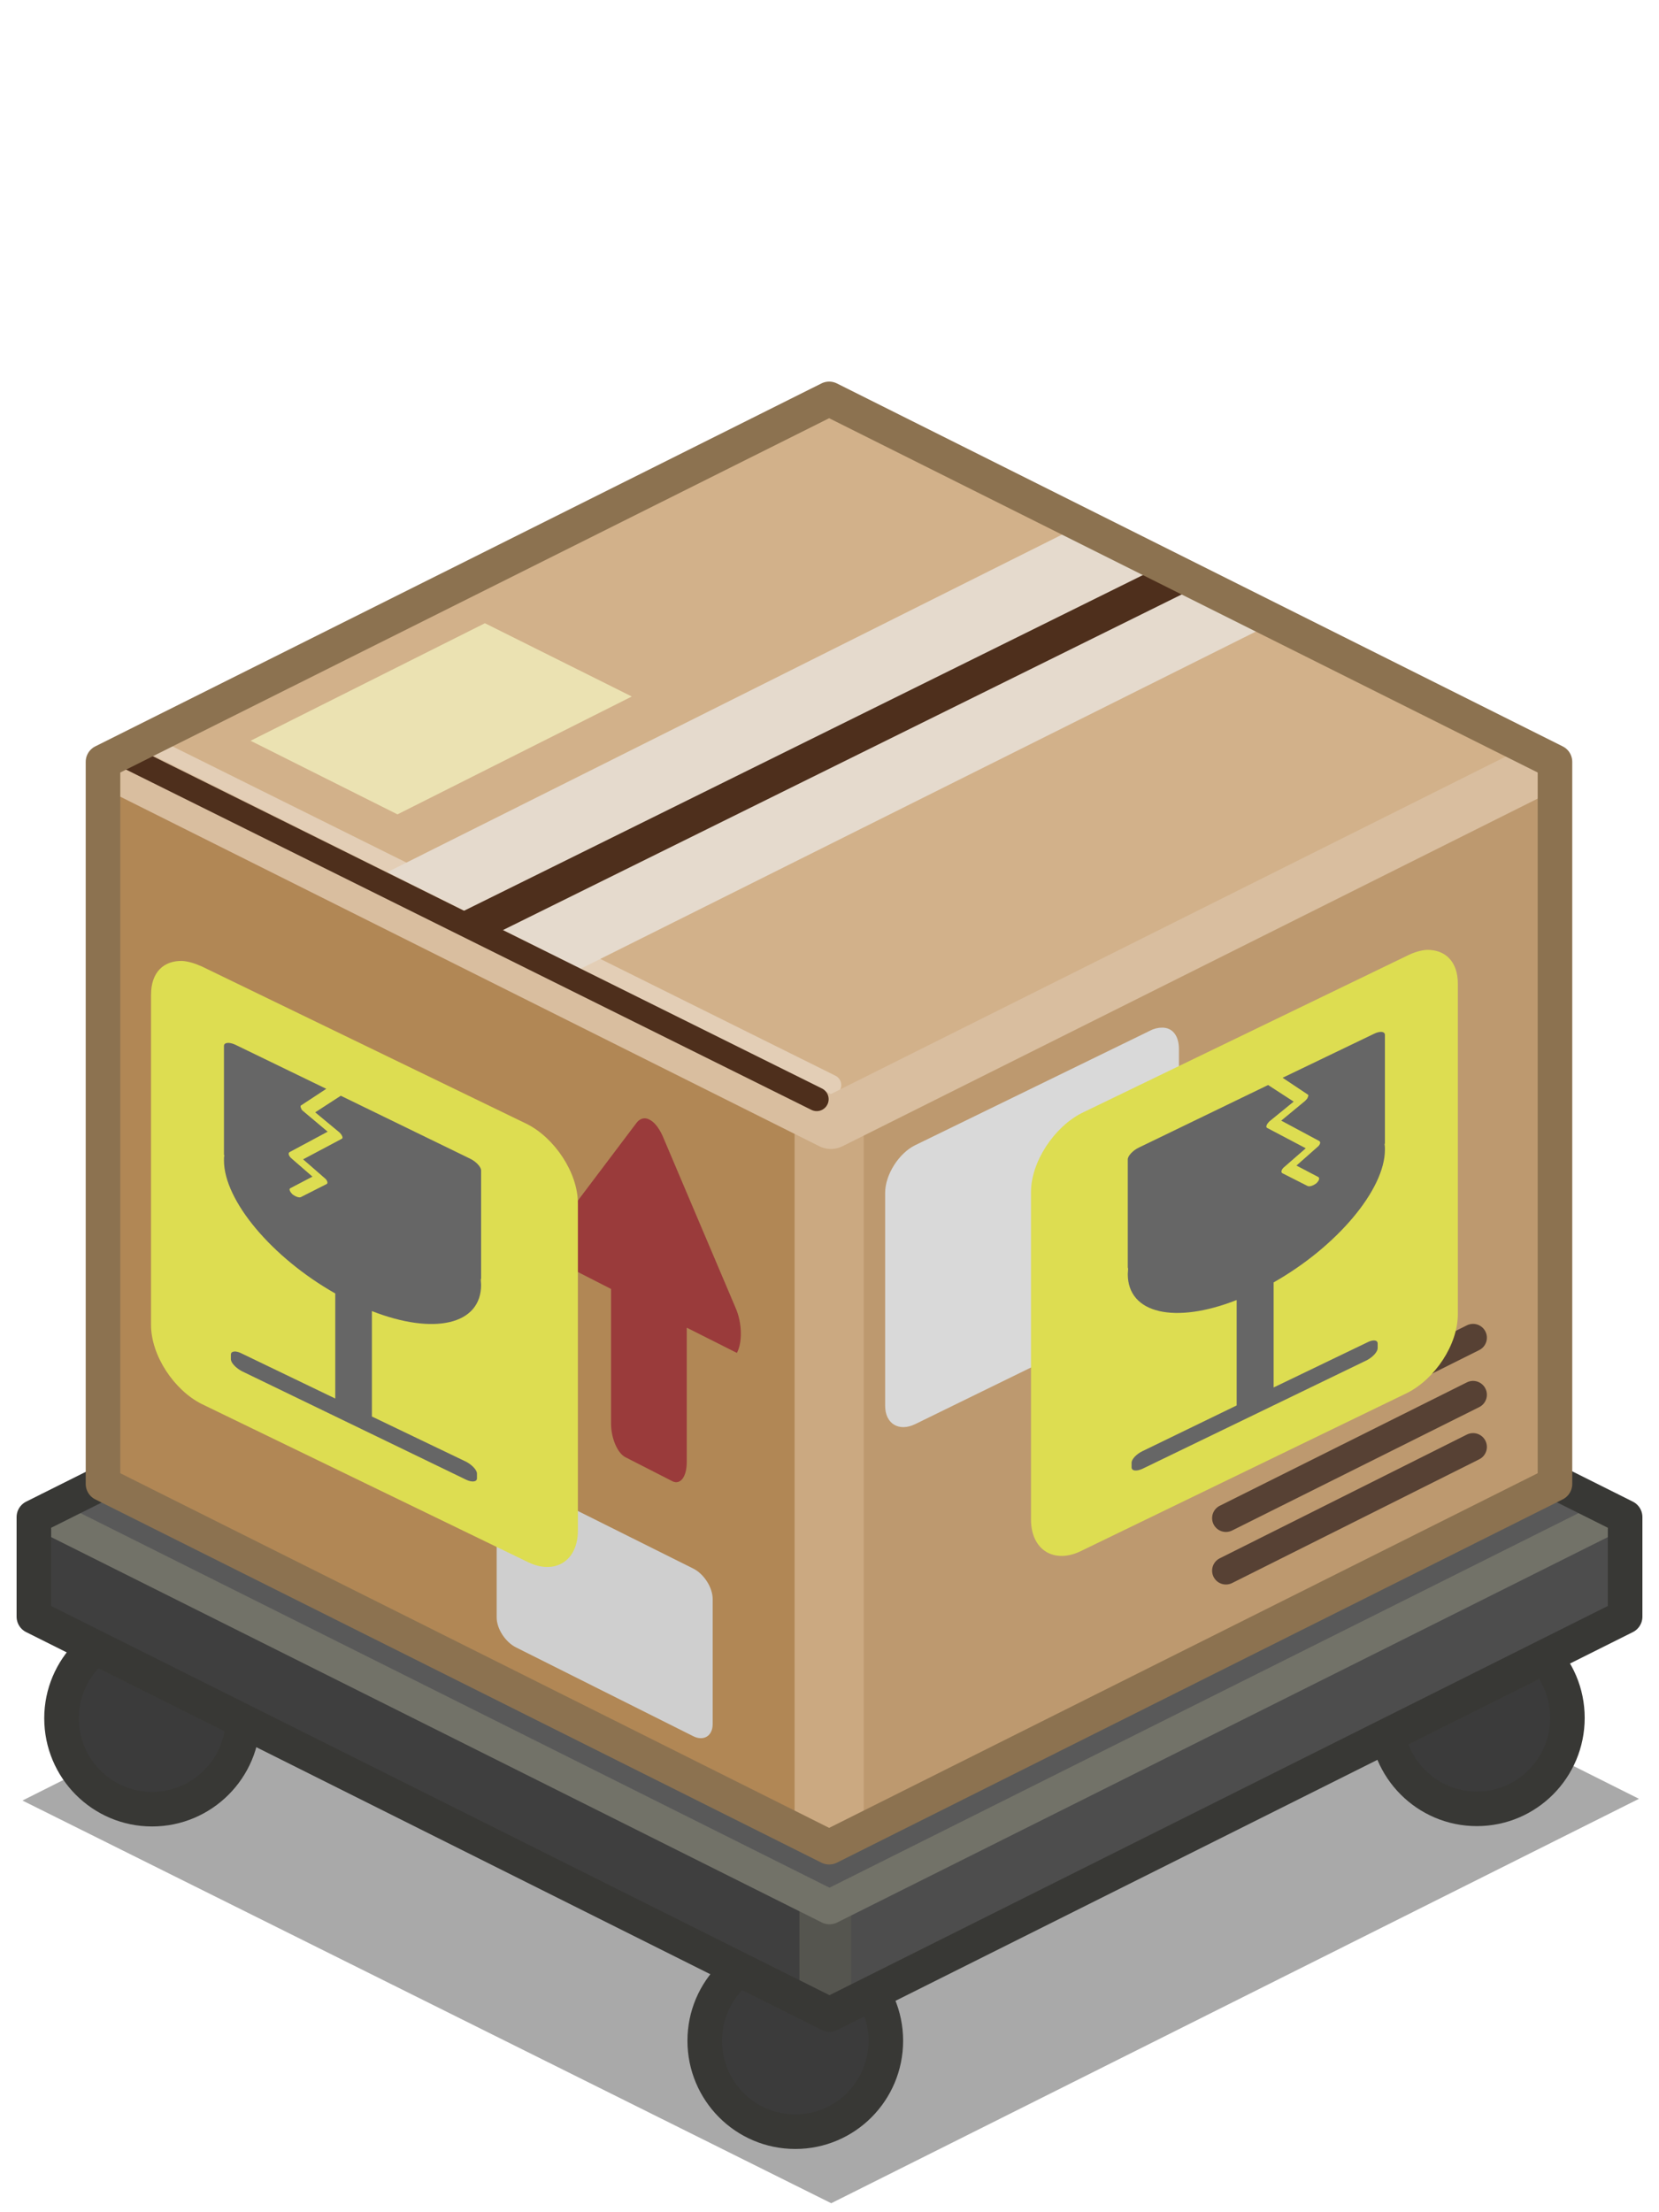 <?xml version="1.0" encoding="UTF-8" standalone="no"?>

<svg xmlns:svg="http://www.w3.org/2000/svg" xmlns="http://www.w3.org/2000/svg" version="1.0" width="100%" height="100%" viewBox="0 0 48 64" id="svg2985" style="display:inline">
<defs id="defs2987"/>
<path d="M 24.05,63.74 L 47.42,52.04 L 24.05,40.33 L 0.65,52.09 L 24.05,63.74 z" id="p3220" style="fill:#222222;fill-opacity:0.39;stroke:none;display:inline"/>
<path d="M 25.63,59.04 C 25.63,60.49 24.46,61.67 23.01,61.67 C 21.56,61.67 20.39,60.49 20.39,59.04 C 20.39,57.59 21.56,56.42 23.01,56.42 C 24.46,56.42 25.63,57.59 25.63,59.04 z" id="p3206" style="opacity:1;fill:#3b3b3b;fill-opacity:1;fill-rule:nonzero;stroke:#383835;stroke-width:1;stroke-linecap:butt;stroke-linejoin:round;marker:none;stroke-miterlimit:4;stroke-dasharray:none;stroke-dashoffset:0;stroke-opacity:1;visibility:visible;display:inline;overflow:visible;enable-background:accumulate"/>
<path d="M 4.40,47.09 C 2.95,47.09 1.78,48.27 1.78,49.71 C 1.78,51.16 2.95,52.34 4.40,52.34 C 5.85,52.34 7.03,51.16 7.03,49.71 C 7.03,48.27 5.85,47.09 4.40,47.09 z" id="p3208" style="opacity:1;fill:#3b3b3b;fill-opacity:1;fill-rule:nonzero;stroke:#383835;stroke-width:1;stroke-linecap:butt;stroke-linejoin:round;marker:none;stroke-miterlimit:4;stroke-dasharray:none;stroke-dashoffset:0;stroke-opacity:1;visibility:visible;display:inline;overflow:visible;enable-background:accumulate"/>
<path d="M 45.35,49.70 C 45.35,51.15 44.18,52.33 42.73,52.33 C 41.28,52.33 40.11,51.15 40.11,49.70 C 40.11,48.25 41.28,47.08 42.73,47.08 C 44.18,47.08 45.35,48.25 45.35,49.70 z" id="p3210" style="opacity:1;fill:#3b3b3b;fill-opacity:1;fill-rule:nonzero;stroke:#383835;stroke-width:1;stroke-linecap:butt;stroke-linejoin:round;marker:none;stroke-miterlimit:4;stroke-dasharray:none;stroke-dashoffset:0;stroke-opacity:1;visibility:visible;display:inline;overflow:visible;enable-background:accumulate"/>
<path d="M 24.00,32.38 L 0.98,43.89 L 0.98,46.77 L 24.00,58.28 L 47.02,46.77 L 47.02,43.89 L 24.00,32.38 z" id="p3188" style="fill:#595959;fill-opacity:1;fill-rule:nonzero;stroke:none;marker:none;visibility:visible;display:inline;overflow:visible;enable-background:accumulate"/>
<path d="M 1.06,46.69 L 1.16,43.87 L 23.98,55.14 L 23.79,58.15 L 1.06,46.69 z" id="p3194" style="fill:#3f3f3f;fill-opacity:1;fill-rule:evenodd;stroke:none;"/>
<path d="M 23.79,55.14 L 23.88,58.34 L 47.00,46.79 L 46.90,43.68 L 23.79,55.14 z" id="p3196" style="fill:#4d4d4d;fill-opacity:1;fill-rule:evenodd;stroke:none;"/>
<path d="M 23.88,55.24 L 23.88,57.96" id="p3192" style="fill:none;fill-opacity:1;fill-rule:nonzero;stroke:#55554f;stroke-width:1.5;stroke-linecap:butt;stroke-linejoin:round;marker:none;stroke-miterlimit:4;stroke-dasharray:none;stroke-dashoffset:0;stroke-opacity:1;visibility:visible;display:inline;overflow:visible;enable-background:accumulate"/>
<path d="M 0.98,43.66 L 24.00,55.17 L 47.02,43.66" id="p3190" style="fill:none;fill-opacity:1;fill-rule:nonzero;stroke:#727268;stroke-width:1;stroke-linecap:butt;stroke-linejoin:round;marker:none;stroke-miterlimit:4;stroke-dasharray:none;stroke-dashoffset:0;stroke-opacity:1;visibility:visible;display:inline;overflow:visible;enable-background:accumulate"/>
<path d="M 24.00,32.38 L 0.98,43.89 L 0.98,46.77 L 24.00,58.28 L 47.02,46.77 L 47.02,43.89 L 24.00,32.38 z" id="p2397" style="fill:none;fill-opacity:1;fill-rule:nonzero;stroke:#383835;stroke-width:1;stroke-linecap:butt;stroke-linejoin:round;marker:none;stroke-miterlimit:4;stroke-dasharray:none;stroke-dashoffset:0;stroke-opacity:1;visibility:visible;display:inline;overflow:visible;enable-background:accumulate"/>
<g id="g2627">
<path d="M 23.99,11.20 L 2.64,21.95 L 2.69,43.08 L 23.99,53.75 L 23.99,11.20 z" id="p2566" style="opacity:1;fill:#b18755;fill-opacity:1;stroke:none"/>
<path d="M 23.95,11.40 L 23.95,53.78 L 45.38,43.10 L 45.38,21.87 L 23.95,11.40 z" id="p2568" style="opacity:1;fill:#bd996f;fill-opacity:1;stroke:none"/>
<path d="M 23.99,32.58 L 23.99,53.16" id="p2570" style="opacity:1;fill:none;fill-opacity:1;fill-rule:nonzero;stroke:#cba981;stroke-width:2;stroke-linecap:butt;stroke-linejoin:miter;marker:none;stroke-miterlimit:4;stroke-dasharray:none;stroke-dashoffset:0;stroke-opacity:1;visibility:visible;display:inline;overflow:visible;enable-background:accumulate"/>
<path d="M 24.04,32.49 L 45.35,21.82 L 24.04,11.15 L 2.70,21.87 L 24.04,32.49 z" id="p2572" style="opacity:1;fill:#d2b18a;fill-opacity:1;stroke:none"/>
<path d="M 24.04,31.39 L 4.17,21.52" id="p2574" style="opacity:1;fill:none;fill-opacity:1;fill-rule:nonzero;stroke:#e3ceb6;stroke-width:0.60;stroke-linecap:round;stroke-linejoin:round;marker:none;stroke-miterlimit:4;stroke-dasharray:none;stroke-dashoffset:0;stroke-opacity:1;visibility:visible;display:inline;overflow:visible;enable-background:accumulate"/>
<path d="M 31.70,14.98 L 10.33,25.67 L 15.95,28.45 L 37.30,17.79 L 31.70,14.98 z" id="p2576" style="opacity:1;fill:#e5dacd;fill-opacity:1;fill-rule:nonzero;stroke:none;marker:none;visibility:visible;display:inline;overflow:visible;enable-background:accumulate"/>
<path d="M 44.82,22.10 L 24.04,32.49 L 3.20,22.07" id="p2578" style="opacity:1;fill:none;fill-opacity:1;fill-rule:nonzero;stroke:#d9be9f;stroke-width:1.5;stroke-linecap:butt;stroke-linejoin:round;marker:none;stroke-miterlimit:4;stroke-dasharray:none;stroke-dashoffset:0;stroke-opacity:1;visibility:visible;display:inline;overflow:visible;enable-background:accumulate"/>
<path d="M 13.58,26.83 L 34.23,16.62" id="p2580" style="opacity:1;fill:none;fill-rule:evenodd;stroke:#4e2f1c;stroke-width:1px;stroke-linecap:butt;stroke-linejoin:miter;stroke-opacity:1"/>
<path d="M 23.63,31.80 L 3.75,21.93" id="p2582" style="opacity:1;fill:none;fill-opacity:1;fill-rule:evenodd;stroke:#4e2f1c;stroke-width:0.69;stroke-linecap:round;stroke-linejoin:miter;marker:none;stroke-miterlimit:4;stroke-dasharray:none;stroke-dashoffset:0;stroke-opacity:1;visibility:visible;display:inline;overflow:visible;enable-background:accumulate"/>
<path d="M 23.99,11.54 L 2.98,22.04 L 2.98,42.93 L 23.99,53.44 L 44.99,42.93 L 44.99,22.04 L 23.99,11.54 z" id="p2584" style="opacity:1;fill:none;fill-opacity:1;fill-rule:nonzero;stroke:#8c7250;stroke-width:1;stroke-linecap:butt;stroke-linejoin:round;marker:none;stroke-miterlimit:4;stroke-dasharray:none;stroke-dashoffset:0;stroke-opacity:1;visibility:visible;display:inline;overflow:visible;enable-background:accumulate"/>
<path d="M 18.79,32.39 C 18.66,32.32 18.52,32.35 18.42,32.48 L 16.30,35.29 C 16.11,35.55 16.10,36.10 16.27,36.57 L 17.68,37.29 L 17.68,41.19 C 17.68,41.61 17.87,42.05 18.10,42.16 L 19.45,42.85 C 19.68,42.97 19.87,42.73 19.87,42.30 L 19.87,38.41 L 21.32,39.14 C 21.48,38.85 21.48,38.28 21.28,37.83 L 19.17,32.86 C 19.06,32.62 18.93,32.46 18.79,32.39 z" id="p2586" style="opacity:1;fill:#9a3b3b;fill-opacity:1;fill-rule:nonzero;stroke:none;marker:none;visibility:visible;display:inline;overflow:visible;enable-background:accumulate"/>
<path d="M 33.61,29.73 C 33.51,29.73 33.38,29.76 33.27,29.82 L 26.48,33.13 C 26.01,33.36 25.61,33.98 25.61,34.51 L 25.61,40.67 C 25.61,41.19 26.01,41.43 26.48,41.20 L 33.27,37.88 C 33.74,37.65 34.11,37.04 34.11,36.51 L 34.11,30.35 C 34.11,29.96 33.92,29.72 33.61,29.73 z" id="p2588" style="opacity:1;fill:#d9d9d9;fill-opacity:1;fill-rule:nonzero;stroke:none;marker:none;visibility:visible;display:inline;overflow:visible;enable-background:accumulate"/>
<path d="M 14.03,18.03 L 7.25,21.43 L 11.50,23.56 L 18.28,20.15 L 14.03,18.03 z" id="p2590" style="opacity:1;fill:#ebe2b2;fill-opacity:1;stroke:none"/>
<path d="M 35.47,45.44 L 42.62,41.86" id="p2592" style="opacity:1;fill:none;fill-rule:evenodd;stroke:#574134;stroke-width:0.80;stroke-linecap:round;stroke-linejoin:miter;stroke-miterlimit:4;stroke-dasharray:none;stroke-opacity:1"/>
<path d="M 35.47,43.92 L 42.62,40.35" id="p2594" style="opacity:1;fill:none;fill-rule:evenodd;stroke:#574134;stroke-width:0.80;stroke-linecap:round;stroke-linejoin:miter;stroke-miterlimit:4;stroke-dasharray:none;stroke-opacity:1"/>
<path d="M 35.47,42.27 L 42.62,38.70" id="p2596" style="opacity:1;fill:none;fill-rule:evenodd;stroke:#574134;stroke-width:0.80;stroke-linecap:round;stroke-linejoin:miter;stroke-miterlimit:4;stroke-dasharray:none;stroke-opacity:1"/>
<path d="M 14.72,42.76 C 14.52,42.75 14.37,42.88 14.37,43.13 L 14.37,46.79 C 14.37,47.13 14.63,47.51 14.93,47.66 L 20.06,50.23 C 20.36,50.38 20.62,50.22 20.62,49.88 L 20.62,46.26 C 20.62,45.92 20.36,45.53 20.06,45.38 L 14.93,42.82 C 14.86,42.78 14.78,42.76 14.72,42.76 z" id="p2598" style="opacity:1;fill:#cfcfcf;fill-opacity:1;fill-rule:nonzero;stroke:none;marker:none;visibility:visible;display:inline;overflow:visible;enable-background:accumulate"/>
<path d="M 5.27,27.80 C 4.75,27.79 4.37,28.11 4.37,28.78 L 4.37,38.33 C 4.37,39.22 5.04,40.22 5.84,40.62 L 15.25,45.18 C 16.04,45.58 16.72,45.17 16.72,44.28 L 16.72,34.81 C 16.72,33.92 16.04,32.92 15.25,32.52 L 5.84,27.96 C 5.64,27.87 5.44,27.81 5.27,27.80 z" id="p2600" style="opacity:1;fill:#dddd51;fill-opacity:1;fill-rule:nonzero;stroke:none;marker:none;visibility:visible;display:inline;overflow:visible;enable-background:accumulate"/>
<path d="M 6.80,30.22 C 6.62,30.14 6.48,30.16 6.48,30.26 L 6.48,33.39 C 6.48,33.40 6.48,33.41 6.49,33.43 C 6.48,33.47 6.48,33.52 6.48,33.57 C 6.48,34.74 7.88,36.39 9.70,37.42 L 9.70,40.46 L 7.00,39.16 C 6.83,39.07 6.68,39.08 6.68,39.19 L 6.68,39.32 C 6.68,39.43 6.83,39.58 7.00,39.67 L 13.49,42.81 C 13.66,42.89 13.80,42.87 13.80,42.77 L 13.80,42.63 C 13.80,42.53 13.66,42.38 13.49,42.29 L 10.76,40.98 L 10.76,37.93 C 12.55,38.63 13.92,38.33 13.92,37.17 C 13.92,37.12 13.91,37.07 13.91,37.02 C 13.91,37.01 13.92,37.00 13.92,36.99 L 13.92,33.86 C 13.92,33.76 13.77,33.60 13.60,33.52 L 9.86,31.70 L 9.12,32.18 L 9.82,32.76 C 9.86,32.80 9.89,32.84 9.90,32.87 C 9.92,32.91 9.91,32.94 9.88,32.95 L 8.77,33.54 L 9.39,34.08 C 9.43,34.11 9.46,34.15 9.47,34.19 C 9.48,34.22 9.47,34.25 9.44,34.26 L 8.71,34.63 C 8.66,34.66 8.55,34.62 8.46,34.55 C 8.38,34.47 8.35,34.39 8.41,34.37 L 9.04,34.04 L 8.43,33.51 C 8.35,33.44 8.33,33.36 8.38,33.33 L 9.48,32.74 L 8.79,32.16 C 8.75,32.13 8.72,32.10 8.71,32.06 C 8.69,32.02 8.69,31.99 8.71,31.98 L 9.44,31.50 L 6.80,30.22 z" id="p2602" style="opacity:1;fill:#666666;fill-opacity:1;fill-rule:nonzero;stroke:none;marker:none;visibility:visible;display:inline;overflow:visible;enable-background:accumulate"/>
<path d="M 41.28,27.48 C 41.80,27.47 42.18,27.80 42.18,28.46 L 42.18,38.02 C 42.18,38.91 41.51,39.90 40.71,40.30 L 31.30,44.86 C 30.51,45.26 29.83,44.85 29.83,43.96 L 29.83,34.49 C 29.83,33.60 30.51,32.60 31.30,32.20 L 40.71,27.65 C 40.91,27.55 41.11,27.49 41.28,27.48 z" id="p3212" style="opacity:1;fill:#dddd51;fill-opacity:1;fill-rule:nonzero;stroke:none;marker:none;visibility:visible;display:inline;overflow:visible;enable-background:accumulate"/>
<path d="M 39.75,29.91 C 39.93,29.82 40.07,29.84 40.07,29.94 L 40.07,33.07 C 40.07,33.08 40.06,33.10 40.06,33.11 C 40.07,33.16 40.07,33.20 40.07,33.26 C 40.07,34.42 38.67,36.07 36.85,37.10 L 36.85,40.14 L 39.55,38.84 C 39.72,38.75 39.86,38.76 39.86,38.87 L 39.86,39.00 C 39.86,39.11 39.72,39.26 39.55,39.35 L 33.06,42.49 C 32.89,42.57 32.74,42.56 32.74,42.45 L 32.74,42.32 C 32.74,42.21 32.89,42.06 33.06,41.98 L 35.78,40.66 L 35.78,37.61 C 34.00,38.31 32.63,38.01 32.63,36.86 C 32.63,36.81 32.64,36.75 32.64,36.70 C 32.64,36.69 32.63,36.68 32.63,36.67 L 32.63,33.54 C 32.63,33.44 32.78,33.28 32.95,33.20 L 36.69,31.39 L 37.43,31.87 L 36.73,32.44 C 36.69,32.48 36.66,32.52 36.65,32.55 C 36.63,32.59 36.64,32.62 36.66,32.63 L 37.78,33.22 L 37.16,33.76 C 37.12,33.79 37.09,33.83 37.08,33.87 C 37.07,33.90 37.08,33.93 37.10,33.94 L 37.83,34.31 C 37.89,34.34 38.00,34.30 38.09,34.23 C 38.17,34.15 38.19,34.08 38.14,34.05 L 37.51,33.72 L 38.11,33.19 C 38.20,33.12 38.22,33.04 38.17,33.01 L 37.07,32.42 L 37.76,31.85 C 37.80,31.81 37.83,31.78 37.84,31.74 C 37.86,31.71 37.86,31.67 37.83,31.66 L 37.11,31.18 L 39.75,29.91 z" id="p3214" style="opacity:1;fill:#666666;fill-opacity:1;fill-rule:nonzero;stroke:none;marker:none;visibility:visible;display:inline;overflow:visible;enable-background:accumulate"/>
</g>
</svg>
